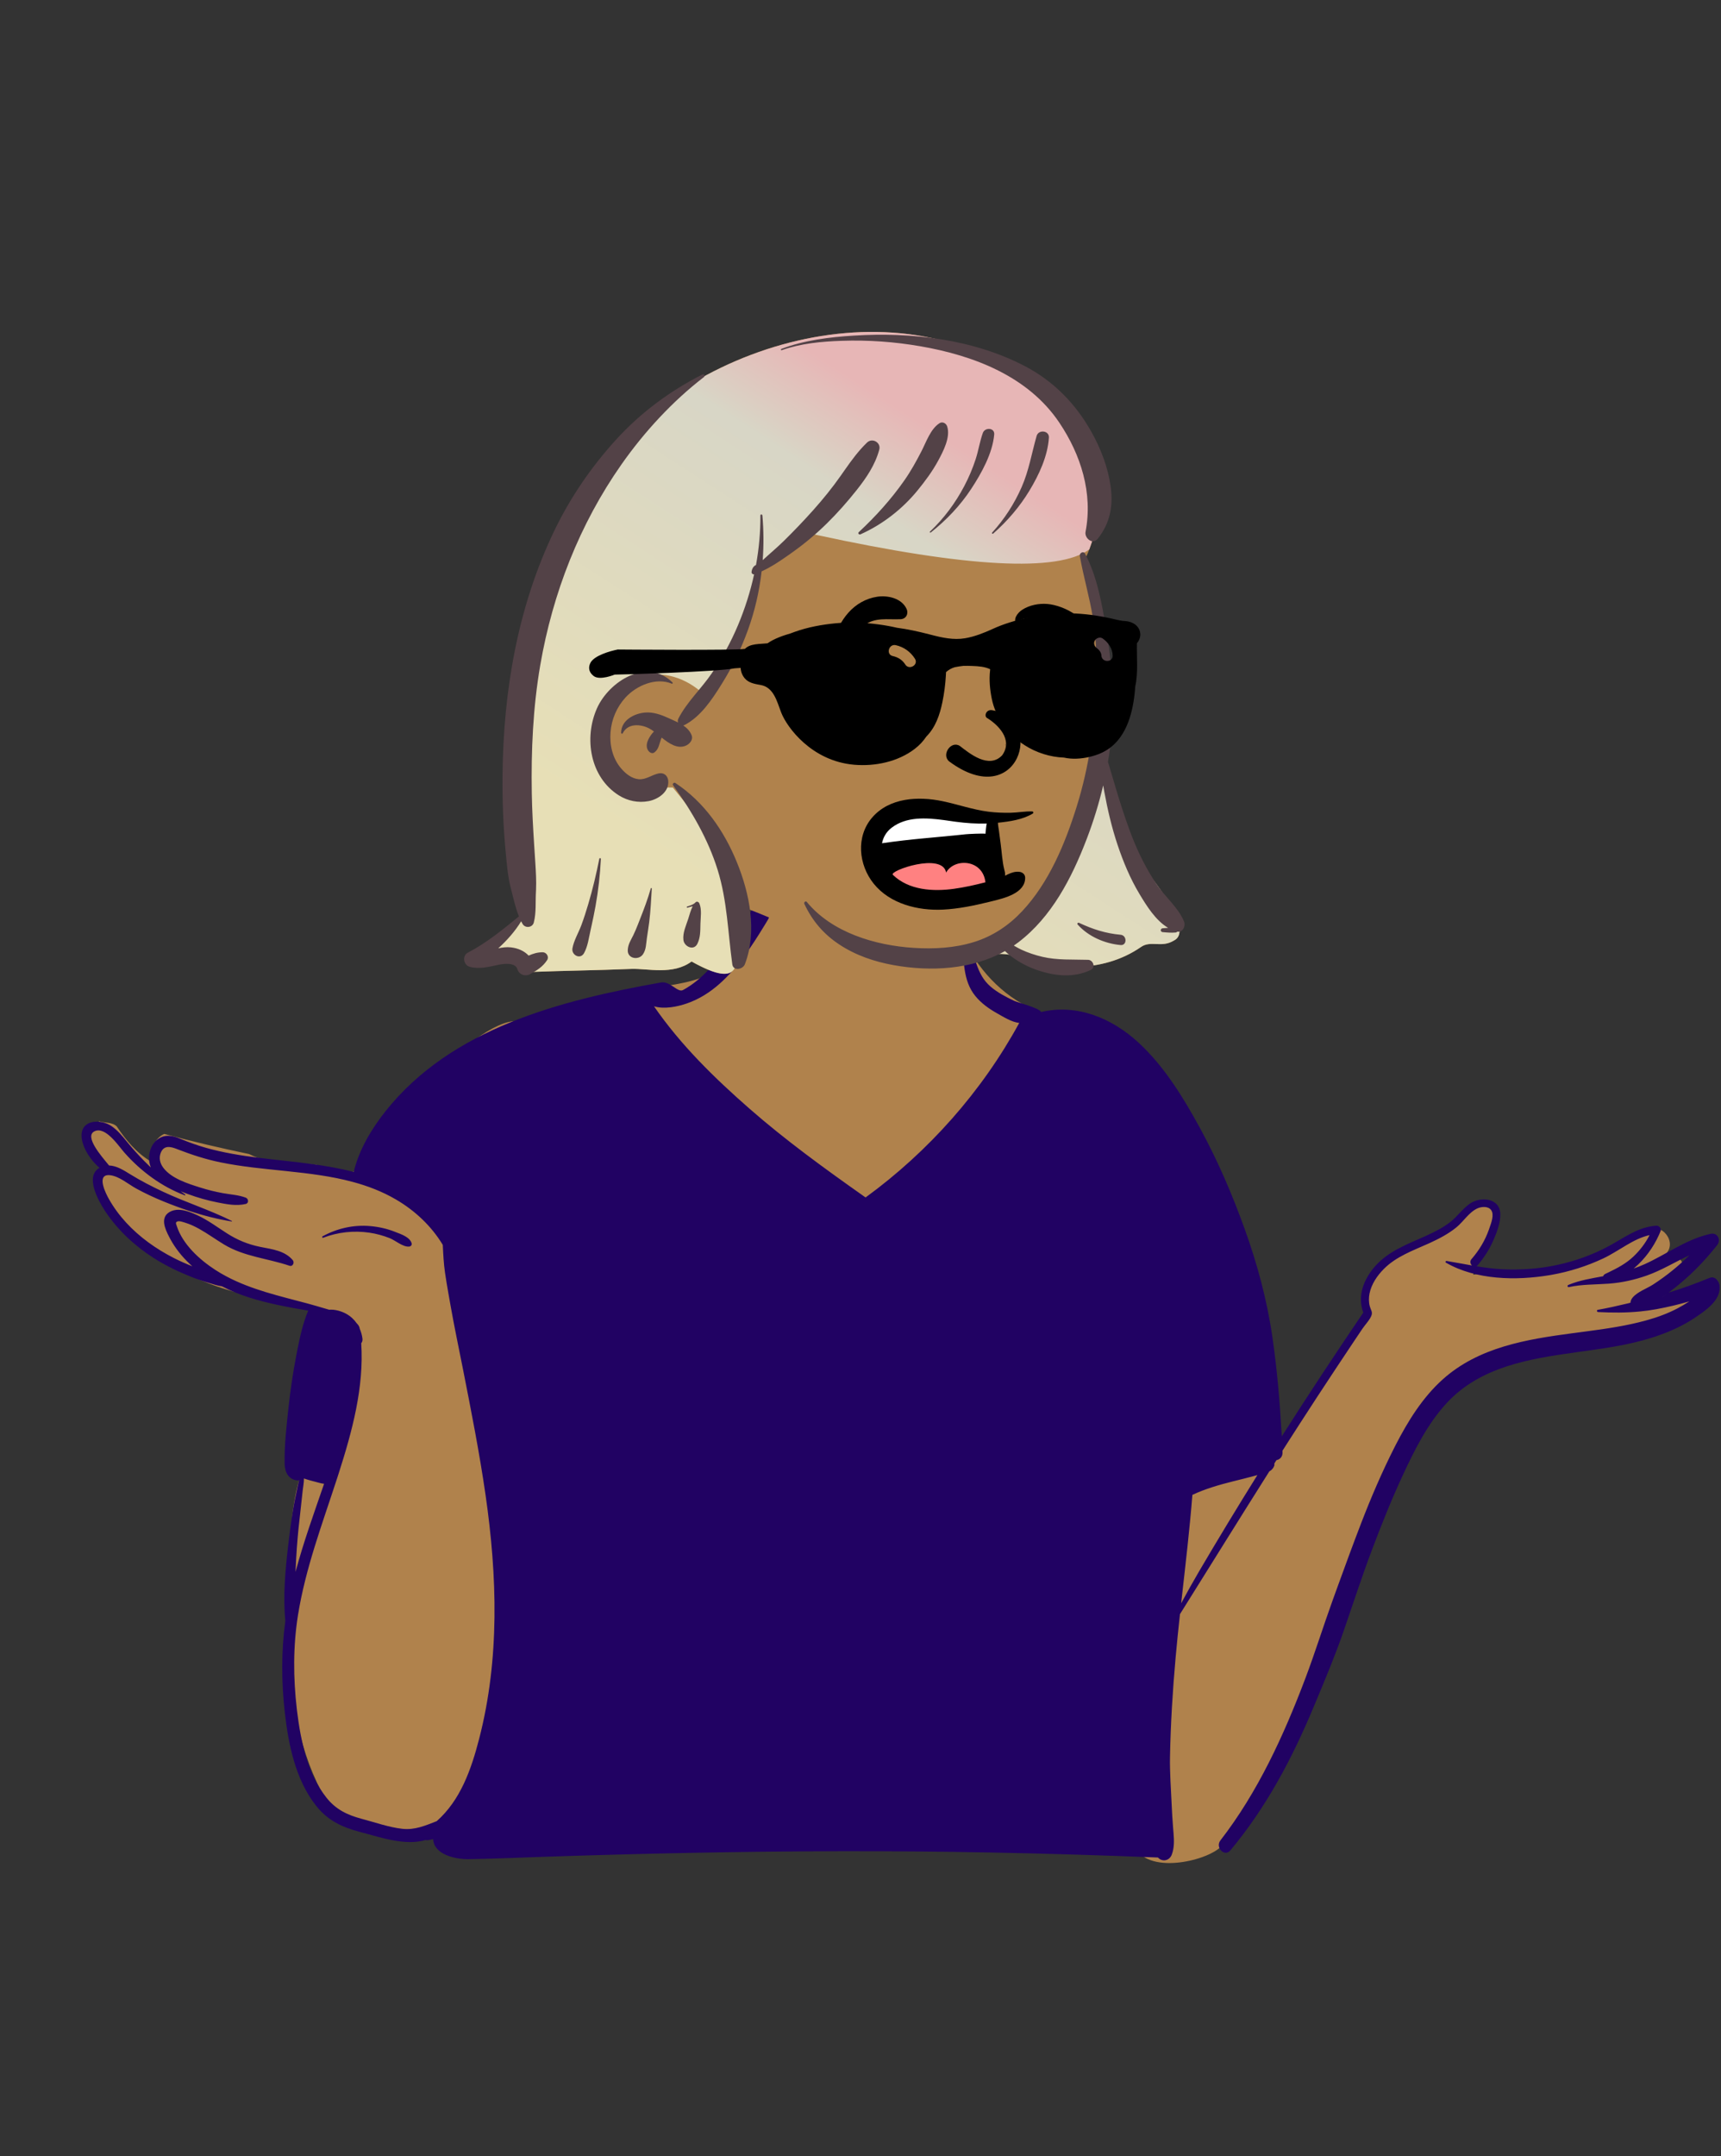 <svg width="1224" height="1533" viewBox="0 0 1224 1533" fill="none" xmlns="http://www.w3.org/2000/svg">
<rect x="0" y="0" width="1224" height="1533" fill="#333333" stroke="none"/>
<path fill-rule="evenodd" clip-rule="evenodd" d="M1163.74 922.357C1173.98 917.01 1183.99 911.201 1193.83 905.155C1200.76 901.008 1194.62 890.562 1187.51 894.336C1183.88 896.267 1180.26 898.217 1176.62 900.135C1179.48 897.672 1182.14 894.99 1184.51 892.067L1184.35 891.904C1193.51 883.693 1181.74 868.201 1171.32 874.946C1162.13 881.608 1152.85 888.406 1142.3 892.793C1120.45 902.059 1096.35 903.592 1072.89 903.86C1064.31 903.215 1056.11 904.702 1047.79 906.359C1051.05 893.261 1059.22 883.37 1063.56 870.684C1066.75 857.876 1048.27 849.151 1041.71 861.463C1040.11 864.486 1038.57 867.544 1037.07 870.618C1022.91 883.499 999.264 882.364 984.981 896.195C976.845 903.416 972.864 913.213 971.291 923.047C970.223 929.724 971.883 936.418 967.846 942.332C948.327 969.94 917.485 1013.58 901.822 1043.96C890.732 971.763 861.121 882.463 830.53 816.446C820.414 795.333 808.841 774.703 793.649 756.807C795.371 750.839 789.293 740.245 785.428 743.506C773.531 728.973 752.501 725.21 735.591 717.985C712.764 708.224 693.825 687.936 684.515 664.876C672.553 620.964 643.106 615.386 602.267 617.327C563.183 617.278 534.266 633.995 525.738 673.781C508.413 703.978 467.507 698.984 438.078 706.979C416.51 711.906 395.579 719.523 375.687 729.194C353.558 708.203 274.303 796.298 267.099 818.97C271.34 819.792 275.555 820.781 279.732 821.987C283.452 823.063 281.89 828.682 278.138 827.782C273.469 826.661 268.77 825.889 264.049 825.353C263.905 825.804 263.779 826.253 263.685 826.697C263.155 826.661 262.626 826.616 262.096 826.58C263.271 827.191 264.402 827.901 265.504 828.817C268.168 831.029 264.7 835.298 261.869 833.535C259.202 831.54 255.709 831.855 252.51 831.185C252.32 837.763 228.847 830.404 225.201 828.224C208.996 826.197 192.325 828.372 177.197 820.557C157.068 816.318 136.788 811.63 116.885 806.232C111.616 808.286 106.664 815.636 110.849 821.03C113.203 823.484 110.177 827.492 107.213 825.747C97.272 819.896 89.584 810.762 83.066 800.922C79.998 797.827 74.552 798.493 70.43 797.208C69.879 798.198 69.554 799.302 69.559 800.434C52.074 803.312 64.547 822.409 73.337 828.359C68.674 831.395 68.497 837.341 68.905 842.306C67.917 844.074 67.587 846.266 68.447 848.248C71.735 855.825 78.846 862.206 84.253 868.345C90.223 875.124 95.546 881.941 102.81 887.437C130.498 908.542 163.911 920.342 198.189 924.957C210.36 926.826 227.867 929.687 235.403 939.979C233.554 952.193 230.159 963.907 227.079 975.817C222.772 991.627 223.065 1008.18 223.008 1024.3C222.406 1023.81 221.25 1023.91 221.078 1024.83C220.076 1031.52 219.331 1038.35 215.27 1043.96C211.71 1054.4 209.341 1065.54 208.01 1076.5C202.678 1128.5 201.405 1182.03 213.427 1233.21C218.066 1252.2 225.611 1270.25 235.891 1286.86C238.956 1291.82 243.884 1293.27 248.309 1292.3C263.119 1299.99 281.776 1302.46 297.739 1300.5C352.16 1285.1 333.198 1322.2 409.501 1310.84C541.208 1294.06 674.312 1327.03 805.739 1307.67C808.976 1332.67 851.35 1325.5 866.069 1314.93C910.203 1282.12 932.117 1178.25 954.266 1125.55C969.491 1084.02 994.985 1010.45 1028.37 982.584C1038.38 974.754 1050.48 970.632 1062.59 967.304C1107.78 955.66 1153.14 944.648 1198.42 933.327C1206.09 931.437 1204.71 918.342 1196.5 919.182C1185.61 920.297 1174.67 921.306 1163.74 922.357Z" fill="#B0824C"/>
<path fill-rule="evenodd" clip-rule="evenodd" d="M157.795 914.568C154.735 914.189 151.735 913.099 148.755 912.239C144.205 910.909 139.745 909.359 135.355 907.589C126.295 903.96 117.505 899.669 109.265 894.419C95.955 885.929 84.195 875.049 75.325 861.949L74.716 861.035C69.652 853.322 60.311 836.195 70.785 830.339C64.034 824.699 57.654 814.569 58.014 806.749C58.525 795.689 72.085 795.84 79.094 800.529C83.684 803.599 87.124 807.899 90.575 812.13C94.394 816.829 98.475 821.309 102.715 825.619C103.84 826.759 104.976 827.876 106.132 828.975L107.294 830.069C107.115 829.639 106.955 829.199 106.815 828.748C104.475 821.459 107.265 811.969 114.555 808.629C119.016 806.584 123.649 807.832 127.972 809.568L128.635 809.839C134.455 812.248 140.345 814.379 146.405 816.089C171.105 823.059 196.885 824.219 222.195 827.699C231.945 829.049 241.875 830.748 251.575 833.248C255.274 817.538 264.344 802.479 274.184 790.089C321.304 730.818 399.014 711.229 470.104 698.549C476.584 697.399 481.955 705.979 485.725 703.949C492.875 700.109 499.165 694.669 504.685 688.759C516.455 676.149 524.805 661.319 534.615 647.269C539.465 640.329 550.625 646.539 546.125 653.989L543.92 657.63C534.843 672.544 524.792 687.913 511.775 699.479C504.855 705.619 497.175 710.469 488.395 713.498C481.745 715.789 472.415 717.719 465.135 715.498L464.261 714.225C464.55 714.651 464.841 715.075 465.135 715.499C484.134 743.029 507.974 766.329 533.094 788.319C558.45 810.502 585.803 830.368 613.321 849.791L615.614 851.409C660.444 818.71 698.314 776.059 724.884 727.33C719.315 726.659 713.805 723.09 709.045 720.429C703.315 717.21 697.925 713.369 693.725 708.249C684.575 697.099 685.765 682.729 684.115 669.199C684.015 668.359 685.125 668.149 685.635 668.569C690.595 672.689 692.335 679.439 694.405 685.269C696.685 691.679 699.265 696.96 704.495 701.469C709.365 705.67 715.305 708.759 721.075 711.509C724.05 712.92 738.822 716.546 740.504 719.549C766.025 713.559 790.885 723.909 809.795 741.369C828.065 758.239 841.475 780.169 853.315 801.819C865.945 824.919 876.295 848.998 885.215 873.748C894.255 898.869 901.185 924.539 904.995 950.979C908.211 973.27 910.183 995.912 911.459 1018.45L911.615 1021.27C930.494 991.639 949.844 962.319 969.594 933.259C965.104 921.269 970.074 909.029 978.484 899.769C987.804 889.519 1000.69 884.759 1013.02 879.219L1014.65 878.486C1020.59 875.775 1026.51 872.79 1031.64 868.729C1036.58 864.809 1040.21 859.409 1045.41 855.799C1052.97 850.539 1066.69 851.659 1067.04 863.149C1067.22 869.46 1064.51 876.379 1062.03 882.049C1059.22 888.46 1055.43 894.269 1050.93 899.609C1050.73 899.858 1050.5 900.054 1050.27 900.21L1050.09 900.319C1056.31 901.349 1062.58 902.179 1068.97 902.469C1081.86 903.059 1094.89 902.109 1107.51 899.389C1120.43 896.609 1132.95 892.09 1144.57 885.789C1154.5 880.409 1163.7 873.449 1174.98 871.809C1176.02 871.649 1177.07 871.549 1178.15 871.489C1179.95 871.389 1181.75 873.509 1181.04 875.288C1180.65 876.269 1180.24 877.239 1179.79 878.219C1175.89 886.809 1169.91 895.142 1162.45 901.466L1161.87 901.949C1164.5 901.039 1167.09 900.019 1169.64 898.869C1184.63 892.119 1198.23 881.919 1214.3 877.819C1215.06 877.619 1215.83 877.439 1216.6 877.269C1221.57 876.199 1224.19 881.599 1221.27 885.299C1220.8 885.899 1220.33 886.489 1219.84 887.079C1212.67 895.979 1204.76 904.239 1196.04 911.659C1193.05 914.199 1189.97 916.659 1186.83 919.01C1185.51 920.006 1184.18 920.98 1182.84 921.939L1182.17 922.409C1183.74 921.3 1185.29 920.17 1186.83 919.01C1196.67 916.029 1206.37 912.499 1215.86 908.59C1219.63 907.039 1222.56 910.859 1222.96 913.999C1224.3 924.52 1212.62 932.13 1205.02 937.189C1197.4 942.27 1189.01 946.13 1180.42 949.229C1163.91 955.197 1146.56 957.908 1129.24 960.337L1120.83 961.508C1087.53 966.164 1052.76 971.731 1028.86 997.64C1015.47 1012.16 1006.41 1030.2 998.124 1047.95C989.844 1065.68 982.574 1083.88 975.674 1102.18C968.524 1121.12 962.294 1140.41 955.674 1159.54C949.594 1177.1 942.332 1194.44 935.139 1211.61L934.004 1214.32C918.734 1250.8 900.494 1285.16 875.074 1315.62C870.884 1320.65 864.114 1313.51 867.984 1308.53C894.574 1274.25 913.074 1233.8 928.344 1193.45C935.294 1175.09 941.114 1156.29 947.794 1137.83L951.769 1126.86C957.077 1112.24 962.43 1097.64 968.014 1083.14C975.084 1064.79 982.854 1046.66 991.744 1029.12L992.688 1027.27C1001.39 1010.35 1011.73 993.674 1025.96 980.869C1051.58 957.81 1085.67 952.278 1118.63 947.896L1129 946.53C1142.93 944.679 1156.9 942.634 1170.45 938.909C1178.27 936.77 1185.91 934.029 1193.09 930.249C1195.95 928.749 1198.74 927.1 1201.44 925.3C1193.74 927.56 1185.93 929.409 1177.98 930.859C1174.09 931.569 1170.24 932.1 1166.4 932.47C1156.51 933.448 1146.7 933.408 1136.57 932.879C1135.71 932.828 1135.43 931.479 1136.35 931.309C1143.41 930.055 1150.47 928.486 1157.51 926.784L1159.61 926.269C1159.65 925.1 1160.11 923.859 1161.07 922.68C1164.57 918.42 1171.22 916.239 1175.83 913.229C1180.66 910.079 1185.34 906.68 1189.8 903.039C1193.88 899.71 1197.8 896.189 1201.57 892.51L1202.7 891.399C1202.33 891.77 1201.95 892.141 1201.57 892.509C1191.39 897.21 1181.74 903.239 1171.11 906.96C1162.66 909.929 1153.8 911.929 1144.86 912.639L1144.31 912.683L1143.75 912.719C1134.42 913.389 1125.03 913.119 1115.84 915.139C1114.81 915.369 1114.49 913.989 1115.41 913.599C1123.44 910.259 1131.79 908.969 1140.23 907.409C1140.41 906.749 1140.87 906.159 1141.67 905.779L1143.83 904.748C1150.26 901.659 1156.26 898.542 1161.6 893.529C1166.32 889.099 1170.25 883.92 1173.2 878.179C1161.39 880.769 1151.02 889.719 1140.28 894.749C1128.58 900.239 1116.2 904.179 1103.48 906.42L1102.04 906.668C1078.26 910.633 1049.68 910.128 1028.38 897.769C1027.7 897.369 1028.19 896.46 1028.89 896.569C1034.93 897.559 1040.91 898.729 1046.89 899.769C1045.72 898.699 1045.2 896.779 1046.55 895.239C1051.93 889.084 1056.17 882.049 1058.89 874.351L1059.41 872.846C1060.66 869.275 1062.77 863.73 1060.61 860.509C1058.55 857.439 1053.7 857.859 1050.8 859.159C1044.77 861.879 1040.76 868.67 1035.68 872.769C1030.14 877.249 1023.84 880.569 1017.39 883.539L1016.03 884.158C1004.88 889.176 992.956 893.4 984.184 902.259C979.464 907.019 975.404 912.969 974.044 919.639C973.424 922.699 973.424 925.849 974.244 928.879C974.894 931.249 976.254 932.71 975.474 935.119C974.454 938.229 970.844 941.949 968.984 944.719C966.824 947.92 964.674 951.129 962.524 954.339C958.234 960.759 953.964 967.199 949.694 973.629C941.154 986.509 932.704 999.449 924.324 1012.43C921.598 1016.66 918.88 1020.89 916.171 1025.12L912.115 1031.48L909.971 1034.83L906.315 1040.58C906.445 1041.11 906.435 1041.67 906.265 1042.16C905.641 1043.93 904.474 1045.15 903.023 1046.03L902.764 1046.18C881.424 1079.91 860.424 1113.86 839.214 1147.67C838.084 1157.99 837.024 1168.32 836.104 1178.65C834.014 1202.03 832.584 1225.47 832.124 1248.94C831.904 1260.3 832.814 1271.73 833.304 1283.08C833.544 1288.5 833.873 1293.91 834.302 1299.32L834.617 1303.15C835.04 1308.42 835.279 1313.65 833.384 1318.67C831.704 1323.08 826.584 1324.07 823.554 1320.71C784.025 1319.12 744.465 1317.91 704.905 1317.16C634.095 1315.8 563.255 1316.01 492.435 1317.38C456.865 1318.07 421.285 1319.04 385.725 1320.24C368.205 1320.82 350.675 1321.64 333.145 1321.88C323.7 1322.01 308.835 1318.57 308.073 1307.94L308.055 1307.62C306.875 1307.94 305.655 1308.2 304.405 1308.39C303.848 1308.47 303.314 1308.45 302.82 1308.33L302.575 1308.27C288.496 1312.56 270.687 1306.44 257.309 1302.87L256.205 1302.58C243.435 1299.25 233.175 1294.49 224.805 1283.91C210.155 1265.38 205.155 1240.5 202.555 1217.57C200.115 1195.99 199.975 1174.01 202.945 1152.47C201.195 1134.92 202.905 1116.81 204.895 1099.36C205.875 1090.73 207.025 1082.11 208.405 1073.53C209.175 1068.74 210.185 1064 211.215 1059.27C211.626 1057.38 211.968 1055.34 212.49 1053.38L212.725 1052.54C211.125 1052.75 209.375 1052.4 207.685 1051.47C203.665 1049.26 202.495 1044.79 202.425 1040.51C202.205 1027.61 203.745 1014.34 205.105 1001.52C206.475 988.72 208.355 975.869 210.815 963.229L211.451 959.97C213.315 950.514 215.448 940.753 219.205 931.869C205.095 929.469 191.025 926.919 177.335 922.578C170.655 920.448 164.075 917.799 157.795 914.568ZM894.254 1048.82C894.035 1048.87 893.825 1048.93 893.615 1048.99C887.975 1050.57 882.275 1051.91 876.595 1053.35C866.775 1055.82 857.175 1058.58 848.045 1062.87C846.132 1087.01 843.297 1111.07 840.601 1135.14L840.064 1139.96C844.204 1132.28 848.444 1124.66 852.874 1117.13C866.364 1094.18 880.164 1071.41 894.254 1048.82ZM216.165 1051.21C216.195 1054.08 215.595 1057.06 215.275 1059.82C214.755 1064.3 214.335 1068.8 213.805 1073.28C212.725 1082.28 211.805 1091.29 211.135 1100.33C210.705 1106.1 210.425 1111.89 210.175 1117.68C215.845 1096.49 223.355 1075.76 230.495 1055C229.301 1054.87 228.081 1054.58 226.823 1054.25L224.704 1053.68C223.455 1053.35 219.402 1052.36 216.165 1051.21ZM912.115 1031.48L912.155 1032.43C912.305 1035.8 910.285 1037.7 907.835 1038.19C909.255 1035.95 910.685 1033.71 912.115 1031.48ZM263.315 871.76C269.285 872.289 275.135 873.56 280.715 875.76L281.253 875.97C285.38 877.563 291.415 879.564 292.765 883.97C293.145 885.22 292.125 886.249 290.955 886.35C286.475 886.71 281.195 881.909 277.045 880.289C272.425 878.489 267.585 877.149 262.685 876.439C251.675 874.829 240.195 876.05 229.835 880.06C229.225 880.3 228.845 879.329 229.395 879.039C239.835 873.359 251.445 870.71 263.315 871.76ZM136.805 900.359C136.114 899.749 135.424 899.109 134.744 898.47C129.383 893.398 124.635 887.478 121.12 880.974L120.195 879.213C117.332 873.67 113.816 865.773 120.544 861.779C124.564 859.39 129.404 859.989 133.884 861.439C134.174 861.529 134.464 861.63 134.754 861.729C136.754 862.43 138.684 863.269 140.404 864.069C147.874 867.499 154.464 872.489 161.364 876.89C168.841 881.66 176.223 884.71 184.852 886.495L185.664 886.659C193.764 888.26 202.544 889.289 208.194 895.949C209.614 897.63 208.314 900.779 205.864 899.949C190.244 894.68 173.714 893.519 159.374 884.869C153.434 881.289 147.814 877.18 141.744 873.789C138.524 871.987 135.2 870.412 131.657 869.332L129.722 868.762C128.588 868.431 127.234 868.104 126.324 868.43C124.592 869.03 125.145 869.956 125.681 871.575L125.734 871.739C129.944 884.76 141.944 895.659 153.064 902.869C155.614 904.529 158.224 906.05 160.884 907.46C178.89 917.057 199.037 921.523 218.824 926.826C218.824 926.826 230.265 930.019 234.055 931.219C238.275 930.868 243.085 932.359 246.265 934.139C249.355 935.868 251.845 938.189 253.725 940.919C253.725 940.919 255.535 942.429 255.865 944.769C256.815 946.939 257.455 949.278 257.775 951.719C257.955 953.149 257.595 954.248 256.915 955.028C258.96 986.421 250.481 1017.64 240.921 1047.47L239.974 1050.41L239.365 1052.28C229.055 1083.91 217.225 1115.31 211.945 1148.29C208.415 1170.32 208.525 1193.12 211.115 1215.25L211.297 1216.77C213.849 1237.7 218.759 1261.17 232.065 1278.01C238.851 1286.6 246.892 1290.42 257.172 1293.19L257.735 1293.34C267.035 1295.79 276.635 1299.26 286.225 1300.31C295.125 1301.28 302.585 1297.97 310.595 1294.87L310.605 1294.86C327.475 1279.93 335.135 1258.19 340.795 1236.25C355.465 1179.47 353.645 1120.53 345.325 1062.92C340.985 1032.82 335.085 1002.98 329.205 973.149C326.265 958.239 323.095 943.359 320.465 928.399L318.903 919.595C318.041 914.703 317.207 909.808 316.495 904.889C315.535 898.279 315.245 891.779 314.915 885.129C306.835 871.739 295.105 860.709 281.515 852.799C271.785 847.129 261.485 843.199 250.855 840.349C220.465 832.159 187.335 832.739 156.755 826.439C146.482 824.325 136.73 821.187 126.984 817.426L125.655 816.909C121.185 815.169 116.625 814.199 114.405 819.469C112.825 823.219 113.765 827.119 116.135 830.269C121.945 837.989 133.625 841.569 142.415 844.349C147.705 846.029 153.105 847.359 158.565 848.349C164.025 849.339 169.505 849.589 174.745 851.519C176.765 852.259 177.165 855.469 174.745 856.038C168.105 857.589 161.425 856.259 154.825 854.969C147.575 853.538 140.435 851.509 133.495 848.939C132.215 848.467 130.89 847.969 129.541 847.441L128.525 847.039C129.575 847.8 130.625 848.55 131.685 849.3C131.965 849.499 131.795 850.029 131.425 849.899C115.107 843.811 100.259 832.827 88.757 819.831L88.184 819.18C84.135 814.539 74.904 800.499 67.124 804.409C59.819 808.076 72.272 822.212 77.005 827.992L77.555 828.669C82.935 828.809 88.145 832.158 92.505 834.858C100.075 839.549 107.985 843.589 116.045 847.368C132.065 854.898 149.075 860.209 164.925 868.118C165.135 868.229 164.975 868.498 164.775 868.469C154.685 866.858 144.705 864.288 134.955 861.099L134.52 860.963L134.085 860.818C127.995 858.818 121.985 856.559 116.075 854.148C109.505 851.469 103.085 848.459 96.855 845.049C91.215 841.969 84.955 836.419 78.415 835.599C77.715 835.509 77.095 835.498 76.555 835.549C69.045 836.179 75.255 848.619 77.355 852.339C80.785 858.449 84.925 864.089 89.675 869.239C99.305 879.699 110.975 887.989 123.605 894.439C127.915 896.639 132.325 898.579 136.805 900.359Z" fill="#210263"/>
<path fill-rule="evenodd" clip-rule="evenodd" d="M802.719 604.844C798.763 598.982 789.239 556.442 783.154 549.899C783.613 524.769 790.546 437.762 770.745 398.65C774.91 394.429 785.978 358.074 783.154 344.331C792.483 315.549 732.556 269.836 709.75 257.483C603.753 200.524 450.155 263.397 401.95 368.912C372.983 432.457 372.449 503.603 369.174 571.978C368.786 586.614 367.444 601.364 367.459 615.982C369.554 628.827 379.717 641.908 372.013 652.589C363.502 658.488 346.3 672.86 353.959 681.01C358.447 684.755 365.617 682.582 370.488 686.183C372.968 687.573 374.514 690.62 377.414 691.083C403.904 690.075 422.597 689.989 449.169 688.913C460.801 688.531 478.514 693.462 491.866 683.646C538.506 709.642 518.997 671.927 528.428 645.075C557.147 654.806 614.356 685.837 644.969 686.839C669.845 689.92 693.107 675.402 717.563 678.707C747.946 690.018 783.553 692.533 811.383 673.395C818.328 668.383 826.055 674.189 834.809 668.776C851.822 660.623 811.305 613.889 802.719 604.844Z" fill="#B0824C"/>
<path fill-rule="evenodd" clip-rule="evenodd" d="M401.95 368.912C450.155 263.397 603.753 200.524 709.75 257.483C732.556 269.836 792.483 315.549 783.154 344.331C785.289 354.721 779.485 378.032 774.725 390.615C752.624 406.983 688.089 403.586 581.124 380.423L577.018 379.529L540.492 401.218L525.488 457.717C515.415 467.705 507.275 479.899 501.068 494.299C501.068 494.299 485.967 477.678 463.579 479.799C449.023 486.008 438.304 492.774 431.423 500.096C424.679 507.271 424.544 523.358 431.018 548.357L431.423 549.899L463.579 559.932H478.502L519.501 610.143L525.487 661.795C524.14 684.407 529.232 704.473 491.866 683.646C478.514 693.462 460.801 688.531 449.169 688.913C422.597 689.989 403.904 690.075 377.414 691.083C374.514 690.62 372.968 687.573 370.488 686.183C365.617 682.582 358.447 684.755 353.959 681.01C346.3 672.86 363.502 658.488 372.013 652.589C379.717 641.908 369.554 628.827 367.459 615.982C367.444 601.364 368.786 586.614 369.174 571.978L369.462 565.817C372.506 499.341 373.852 430.551 401.95 368.912ZM774.217 573.495L783.555 538.055L783.348 543.385C783.257 545.863 783.188 548.049 783.154 549.899C789.239 556.442 798.763 598.982 802.719 604.844L803.576 605.758C813.684 616.658 851.311 660.867 834.809 668.777C826.055 674.189 818.328 668.383 811.383 673.395C783.553 692.533 747.946 690.018 717.563 678.707C714.001 678.226 710.465 678.122 706.945 678.288L705.494 673.736L738.742 645.075L774.217 573.495Z" fill="url(#paint0_linear_341_19033)"/>
<path fill-rule="evenodd" clip-rule="evenodd" d="M767.985 395.313C767.608 393.142 770.593 391.523 771.747 393.723C780.135 409.704 783.495 428.211 786.465 445.863C789.466 463.701 791.449 481.613 791.559 499.721C791.642 513.65 790.38 527.74 788.01 541.679L788.298 542.671V542.671C788.831 544.493 789.368 546.314 789.911 548.133L790.729 550.861C792.312 556.099 793.811 561.361 795.436 566.586C798.83 577.491 802.404 588.427 806.78 598.98C811.051 609.278 816.245 619.209 822.419 628.491C828.37 637.439 837.813 645.005 842.005 654.943C843.466 658.406 841.305 662.984 837.27 662.431C837.007 662.748 836.607 662.978 836.064 663.026C832.931 663.3 829.994 663.039 826.868 662.745C825.123 662.581 825.126 660.19 826.868 660.026C828.196 659.901 829.489 659.791 830.782 659.716C821.841 654.407 815.462 644.04 810.362 635.553C803.808 624.649 798.857 612.735 794.822 600.687C790.677 588.317 787.743 575.689 785.385 562.867C785.114 561.391 784.857 559.914 784.609 558.435C781.63 571.128 777.793 583.589 773.245 595.565L772.608 597.232C762.125 624.466 747.927 651.961 724.312 669.961C723.24 670.777 722.145 671.552 721.042 672.31L722.385 673.082C723.722 673.847 725.039 674.581 726.327 675.183C731.099 677.414 736.279 679.115 741.404 680.32C751.987 682.811 763.102 682.097 773.899 682.444C777.44 682.558 779.455 687.879 775.835 689.607C763.909 695.298 751.028 694.09 738.718 690.086C732.627 688.103 726.911 685.328 721.623 681.705C719.437 680.208 716.898 678.36 714.755 676.224C691.138 689.466 661.784 690.948 635.498 686.212C621.837 683.75 608.6 679.255 596.954 671.566C585.752 664.172 577.767 654.81 572.066 642.681C571.56 641.606 572.966 640.267 573.829 641.318C591.736 663.113 622.553 672.207 649.664 673.937C664.129 674.861 678.927 674.093 692.834 669.756C706.027 665.64 717.347 658.096 726.799 648.063C745.958 627.726 757.438 600.06 765.682 573.731C774.651 545.088 778.922 514.952 779.803 484.976C780.249 469.789 779.688 454.474 777.308 439.455C774.947 424.56 770.565 410.145 767.985 395.313ZM499.502 266.282C500.77 265.636 501.664 267.317 500.588 268.144C478.258 285.305 458.26 307.065 442.075 330.096C412.225 372.573 393.081 421.727 384.266 472.803C379.061 502.966 377.702 533.586 378.222 564.151C378.428 576.292 379.119 588.397 379.889 600.505L380.758 613.927C381.162 620.18 381.499 626.38 381.238 632.664L381.167 634.116C380.754 641.428 381.472 648.799 379.642 655.932C378.703 659.59 373.554 660.166 371.69 656.973C371.325 656.348 370.984 655.703 370.653 655.052C366.284 662.192 360.626 668.575 354.348 674.277C357.349 673.637 360.378 673.229 363.489 673.602C368.419 674.194 372.842 676.102 375.971 679.446C379.078 678.043 382.272 677.077 385.945 677.057C388.651 677.043 390.679 680.248 389.135 682.629C386.056 687.381 381.759 690.045 376.876 692.678C373.416 694.544 369.286 692.948 368.009 689.258L367.935 689.034C366.497 684.366 358.85 685.12 355.241 685.842L354.179 686.059C347.462 687.46 340.904 689.252 334.061 687.404C329.647 686.211 328.494 679.553 332.749 677.343C346.19 670.363 357.474 660.987 369.071 651.573C366.51 645.282 365.056 638.253 363.38 631.856C361.02 622.852 360.33 613.164 359.478 603.915C357.859 586.33 357.241 568.554 357.415 550.9C358.002 491.272 368.179 431.459 394.173 377.464C405.561 353.811 420.521 331.924 438.205 312.551C455.784 293.292 476.315 278.084 499.502 266.282ZM478.691 558.296C478.001 557.338 479.348 556.071 480.292 556.692C500.729 570.145 514.912 590.573 524.064 613.014C533.123 635.231 538.685 662.444 529.751 685.612C528.329 689.302 521.518 690.672 520.821 685.612C517.707 663.016 517.223 640.388 510.374 618.42C503.584 596.643 491.967 576.701 478.691 558.296ZM462.844 631.652C462.956 631.253 463.607 631.322 463.579 631.752C463.067 639.72 462.719 647.785 461.72 655.709C461.234 659.56 460.591 663.386 460.044 667.228C459.483 671.168 459.568 675.146 457.282 678.511C454.252 682.972 446.203 681.717 446.474 675.578C446.66 671.343 448.602 668.625 450.421 664.908C451.588 662.525 452.605 660.062 453.586 657.587L455.043 653.875C457.939 646.514 460.71 639.277 462.844 631.652ZM426.247 610.545C426.37 609.918 427.379 610.069 427.349 610.694C426.804 621.972 425.534 633.123 423.546 644.236C422.64 649.301 421.583 654.339 420.465 659.361L419.983 661.513C418.787 666.803 418.016 673.022 415.338 677.748C412.661 682.471 406.307 679.041 407.13 674.28C408.092 668.722 411.496 663.131 413.475 657.793C415.301 652.865 416.897 647.85 418.389 642.811C421.53 632.204 424.105 621.398 426.247 610.545ZM494.399 641.855L494.637 641.611C495.567 640.598 496.954 641.273 497.398 642.342C499.216 646.723 498.306 651.889 498.176 656.54L498.152 657.554C498.055 662.265 498.123 666.678 495.991 671.028C493.402 676.309 486.582 673.029 486.054 668.331C485.477 663.204 487.897 658.185 489.46 653.383C490.453 650.331 491.176 647.157 492.686 644.387C491.395 644.61 490.105 645.057 488.925 645.38C488.396 645.523 488.196 644.745 488.701 644.565C490.653 643.872 492.856 643.352 494.399 641.855V641.855ZM766.482 657.402C765.859 656.703 766.636 655.772 767.445 656.15C777.165 660.699 786.256 663.658 796.98 664.627C801.627 665.047 801.656 672.363 796.98 671.939C785.788 670.929 774.057 665.9 766.482 657.402ZM424.53 503.709C433.087 484.42 460.158 467.309 478.31 485.247C478.651 485.582 478.304 486.313 477.81 486.108C466.519 481.419 452.697 487.383 444.882 495.913C438.682 502.679 434.957 511.367 434.218 520.524C433.478 529.689 435.665 539.255 441.739 546.344C444.925 550.063 449.228 553.583 454.291 554.03C459.403 554.481 463.664 550.873 468.497 549.893C472.14 549.155 474.891 551.446 475.248 555.045C476.035 562.988 468.144 568.319 461.303 569.614C453.945 571.006 446.435 569.485 440.094 565.489C419.616 552.583 415.198 524.748 424.53 503.709ZM616.669 314.646C620.39 311.082 626.72 314.625 625.347 319.709C622.427 330.529 616.221 339.674 609.346 348.354C602.731 356.705 595.644 364.73 588.048 372.199C580.502 379.619 572.303 386.485 563.686 392.618L561.091 394.46C554.984 398.775 548.516 403.137 541.68 406.244C540.029 420.494 536.8 434.554 531.914 448.015C527.209 460.977 521.222 473.504 513.967 485.227L512.926 486.906C506.259 497.613 498.243 509.578 486.931 515.447C486.591 515.624 486.251 515.732 485.916 515.795C488.446 517.486 490.585 519.613 491.856 522.669C493.249 526.015 490.337 529.172 487.546 530.277C481.644 532.614 475.886 528.658 470.58 524.438C470.356 524.944 470.144 525.455 469.962 525.97C468.776 529.34 468.427 532.784 465.367 535.02C463.913 536.083 462.122 535.132 461.207 533.928C458.207 529.978 461.313 524.597 463.95 521.369C464.315 520.923 464.693 520.499 465.081 520.092C463.966 519.271 462.878 518.543 461.825 517.984C455.629 514.696 446.444 514.113 442.877 521.392C442.603 521.951 441.744 521.662 441.744 521.084C441.753 512.143 450.893 507.287 458.824 506.627C464.619 506.146 470.224 508.182 475.439 510.553L476.413 511.001C478.354 511.904 480.353 512.756 482.267 513.709C481.956 512.886 481.961 511.918 482.451 510.958C488.449 499.219 498.75 489.673 506.178 478.801C513.544 468.015 519.869 456.472 524.917 444.419C529.817 432.72 533.656 420.654 536.34 408.347C535.456 408.53 534.459 407.741 534.522 406.816C534.672 404.578 535.764 402.562 537.683 401.703C539.797 390.127 540.875 378.355 540.813 366.488C540.808 365.568 542.138 365.601 542.216 366.488C543.15 377.039 543.226 387.693 542.44 398.285C547.432 393.683 552.695 389.308 557.501 384.584C564.733 377.476 571.729 370.178 578.478 362.609C585.363 354.887 591.872 346.881 597.823 338.41L600.938 333.968C605.726 327.158 610.645 320.419 616.669 314.646ZM607.28 238.62C648.349 236.051 692.21 241.109 729.1 260.428C749.36 271.037 765.02 287.072 776.209 307.027C782.89 318.943 787.959 332.138 789.879 345.704C791.85 359.643 789.535 372.072 780.654 383.152C777.127 387.552 771.185 382.637 772.054 378.135C777.371 350.591 768.747 323.377 753.453 300.574C731.258 267.484 692.499 252.785 654.762 246.228C636.221 243.008 617.416 241.662 598.606 242.317C584.265 242.817 569.554 244.156 555.945 248.991C555.371 249.195 555.143 248.299 555.696 248.088C571.929 241.875 590.051 239.698 607.28 238.62ZM668.189 300.903C670.303 299.56 672.89 300.938 673.616 303.117C676.179 310.799 670.808 320.948 667.216 327.596C663.15 335.119 657.923 342.153 652.524 348.76C641.724 361.974 627.529 373 611.952 379.93C610.998 380.355 609.886 379.201 610.761 378.385C622.814 367.138 633.742 355.08 643.202 341.553C647.85 334.906 651.727 327.894 655.429 320.691C658.742 314.245 661.857 304.925 668.189 300.903ZM737.26 309.953C738.612 305.225 746.307 306.03 745.989 311.137C745.166 324.33 738.955 337.573 732.206 348.754C725.257 360.267 716.456 370.527 706.369 379.388C705.872 379.825 705.191 379.152 705.641 378.659C714.345 369.111 721.375 358.235 726.581 346.399C731.781 334.58 733.744 322.248 737.26 309.953ZM699.012 307.817C700.484 303.706 707.529 304.011 707.097 308.914C705.909 322.392 698.016 336.517 690.706 347.649C682.948 359.46 673.046 369.865 661.979 378.604C661.565 378.931 660.979 378.389 661.384 378.007C671.323 368.622 679.384 357.781 685.766 345.689C689.023 339.519 691.755 333.094 693.913 326.457C695.909 320.317 696.846 313.869 699.012 307.817Z" fill="#534247"/>
<path fill-rule="evenodd" clip-rule="evenodd" d="M624.832 590.757C632.834 574.757 706.223 581.949 706.223 581.949L712.422 632.807C712.422 632.807 677.012 644.19 655.933 641.805C634.854 639.42 616.83 606.757 624.832 590.757Z" fill="white"/>
<path fill-rule="evenodd" clip-rule="evenodd" d="M630.003 617.471C627.469 612.047 679.934 597.256 696.178 607.364C712.422 617.471 707.343 631.256 707.343 631.256C707.343 631.256 639.021 646.84 630.003 617.471Z" fill="#FF8181"/>
<path fill-rule="evenodd" clip-rule="evenodd" d="M620.281 581.29C632.527 567.06 653.152 566.069 670.237 569.627C681.201 571.911 691.876 575.715 703.012 577.125C708.213 577.784 713.47 577.981 718.709 577.884C723.855 577.789 729.009 576.752 734.137 576.945C734.925 576.974 735.223 578.009 734.54 578.43C727.505 582.751 718.028 584.137 709.718 584.982C709.744 585.597 709.781 586.197 709.866 586.706C710.093 588.063 710.3 589.411 710.467 590.777C710.844 593.858 711.266 596.929 711.687 600.004C712.517 606.056 712.778 612.298 714.237 618.245L714.492 619.234C714.83 620.484 714.907 621.611 714.794 622.627L715.132 622.474L716.199 621.957L716.899 621.626C719.453 620.442 721.89 619.58 724.893 619.868C727.179 620.086 729.098 621.645 729.112 624.086C729.169 635.041 714.405 638.564 705.96 640.661L703.483 641.271C692.734 643.893 681.758 646.191 670.703 646.741C652.961 647.622 633.024 642.728 621.418 628.337C610.589 614.91 608.604 594.858 620.281 581.29ZM700.852 627.318C698.99 610.824 678.722 609.917 672.891 620.377C670.304 605.798 632.028 619.117 635.021 622.015C646.365 633.001 663.58 633.99 678.379 631.958C685.916 630.923 693.459 629.238 700.852 627.318ZM678.358 584.088L673.262 583.355L671.255 583.078C658.623 581.387 644.416 580.513 634.03 588.612C630.238 591.568 628.104 595.424 627.307 599.566C637.135 598.109 646.998 596.998 656.891 596.073L659.59 595.825C665.78 595.267 671.967 594.679 678.151 594.062L682.546 593.617L686.939 593.161C688.485 592.999 698.904 592.466 700.863 592.824C701.072 591.064 701.345 587.255 701.787 585.542C694.385 585.793 687.015 585.243 679.656 584.265L678.358 584.088ZM701.814 510.367C709.366 514.957 720.872 525.66 712.748 537.04C703.186 547.073 689.419 535.569 682.634 530.366C676.343 526.334 669.275 536.705 675.112 541.413C724.136 577.708 744.031 511.567 705.634 504.97C701.406 504.243 699.836 508.947 701.814 510.367ZM715.328 529.704L715.691 529.507L715.814 529.432C716.026 529.295 715.891 529.31 715.408 529.477L715.046 529.607V529.863C715.139 529.806 715.238 529.763 715.328 529.704ZM618.617 488.924L618.616 488.699C618.63 482.322 622.344 467.762 631.524 467.762C637.259 467.762 640.741 477.671 641.344 487.886L641.365 488.302C641.631 494.653 639.888 508.534 631.524 508.534C623.072 508.534 618.704 495.387 618.617 488.924V488.924ZM753.773 486.924L753.774 486.699C753.76 480.322 750.046 465.762 740.866 465.762C735.274 465.762 731.824 475.182 731.097 485.12L731.046 485.886C730.684 492.022 732.314 506.534 740.866 506.534C749.318 506.534 753.686 493.387 753.773 486.924V486.924ZM623.855 424.285C631.347 423.146 641.268 425.31 644.761 432.928C646.317 436.322 644.474 440.075 640.551 440.263C631.07 440.717 622.567 438.607 614.245 444.772C610.664 447.425 607.653 451.1 605.126 454.764L604.17 456.159L603.378 457.308C601.662 459.831 600.037 462.571 600.291 465.615C600.366 466.516 599.445 467.371 598.57 467.335C593.116 467.111 592.529 460.273 593.246 456.166C594.58 448.544 598.269 441.389 603.382 435.626C608.752 429.574 615.841 425.504 623.855 424.285ZM727.044 433.535C732.21 430.214 738.818 428.938 744.87 429.427C756.803 430.388 776.822 440.532 774.187 455.107C773.374 459.602 767.122 461.974 763.438 459.48C759.477 456.799 758.513 452.632 755.565 449.128C753.213 446.329 750.232 444.304 747.04 442.579C743.894 440.878 740.254 439.847 736.684 439.471L736.089 439.414C733.94 439.231 723.088 439.28 724.681 443.331C724.993 444.124 723.813 444.752 723.271 444.152C719.944 440.472 723.712 435.677 727.044 433.535Z" fill="black"/>
<path fill-rule="evenodd" clip-rule="evenodd" d="M756.809 436C780.281 436 793.676 441.048 798.584 441.441L798.732 441.451C800.773 441.582 802.605 441.753 804.526 442.496C811.592 445.217 812.743 452.627 808.619 457.298C808.33 466.961 809.601 478.253 807.42 487.947C804.73 528.818 785.509 535.716 774.584 538.233C769.098 539.497 762.597 540 756.771 538.666C746.831 538.295 737.004 535.184 728.597 529.765C716.888 522.213 708.191 510.606 705.368 496.83C704.031 490.264 703.406 483.429 704.134 476.754L704.242 475.835C700.436 474.014 696.025 473.67 691.479 473.509C689.307 473.432 687.166 473.363 685.087 473.455C683.054 473.682 681.045 473.984 679.031 474.396C676.831 475.059 674.753 476.155 672.835 477.89L672.703 480.423C672.343 486.749 671.512 493.094 670.231 499.3C668.339 508.458 665.297 517.204 658.822 523.699C656.63 526.973 653.918 529.895 650.626 532.425C638.665 541.634 622.415 545.015 607.502 543.742C577.225 541.158 559.724 517.123 555.691 506.85L555.45 506.228C552.537 498.59 550.215 488.681 541.009 487.04L539.051 486.688C534.85 485.899 530.973 484.802 528.51 480.703C527.43 478.913 526.875 476.912 526.739 474.872C525.301 474.982 523.866 475.088 522.436 475.19C511.028 477.603 442.6 479.648 437.138 479.648C437.138 479.648 426.639 484.067 422.207 480.643C419.134 478.263 418.123 475.09 419.815 471.495C422.367 466.086 434.14 462.833 439.368 461.803C439.368 461.803 523.733 462.503 529.805 461.352C533.562 457.478 540.282 458.008 545.898 457.396C550.546 454.081 557.049 451.861 562.186 450.375C563.233 449.978 564.27 449.595 565.278 449.233C574.695 445.88 584.484 444.103 594.422 443.149C604.67 442.175 614.948 442.616 625.136 444.012C629.429 444.594 633.682 445.347 637.906 446.332C645.468 447.329 652.986 448.971 660.551 450.919L662.065 451.313C670.031 453.401 678.217 455.208 686.464 453.792C693.177 452.647 699.634 450.063 705.824 447.269L706.629 446.904C720.24 440.689 741.496 436 756.809 436ZM637.087 458.722C632.065 457.618 629.92 465.361 634.958 466.468C638.526 467.253 641.549 469.052 643.592 472.099L643.807 472.431C646.548 476.793 653.48 472.766 650.72 468.376C647.614 463.436 642.788 459.976 637.087 458.722ZM784.173 453.922C782.403 452.675 779.724 453.6 778.696 455.363C777.565 457.303 778.306 459.464 779.964 460.733L780.133 460.857C781.654 461.929 783.135 463.851 783.321 465.819L783.338 466.066C783.537 471.218 791.544 471.244 791.344 466.066C791.149 461 788.215 456.767 784.173 453.922Z" fill="black"/>
<defs>
<linearGradient id="paint0_linear_341_19033" x1="792" y1="389" x2="595.49" y2="692.386" gradientUnits="userSpaceOnUse">
<stop stop-color="#E7B6B6"/>
<stop offset="0.195" stop-color="#D8D6C6"/>
<stop offset="1" stop-color="#E7DFB6"/>
</linearGradient>
</defs>
</svg>
